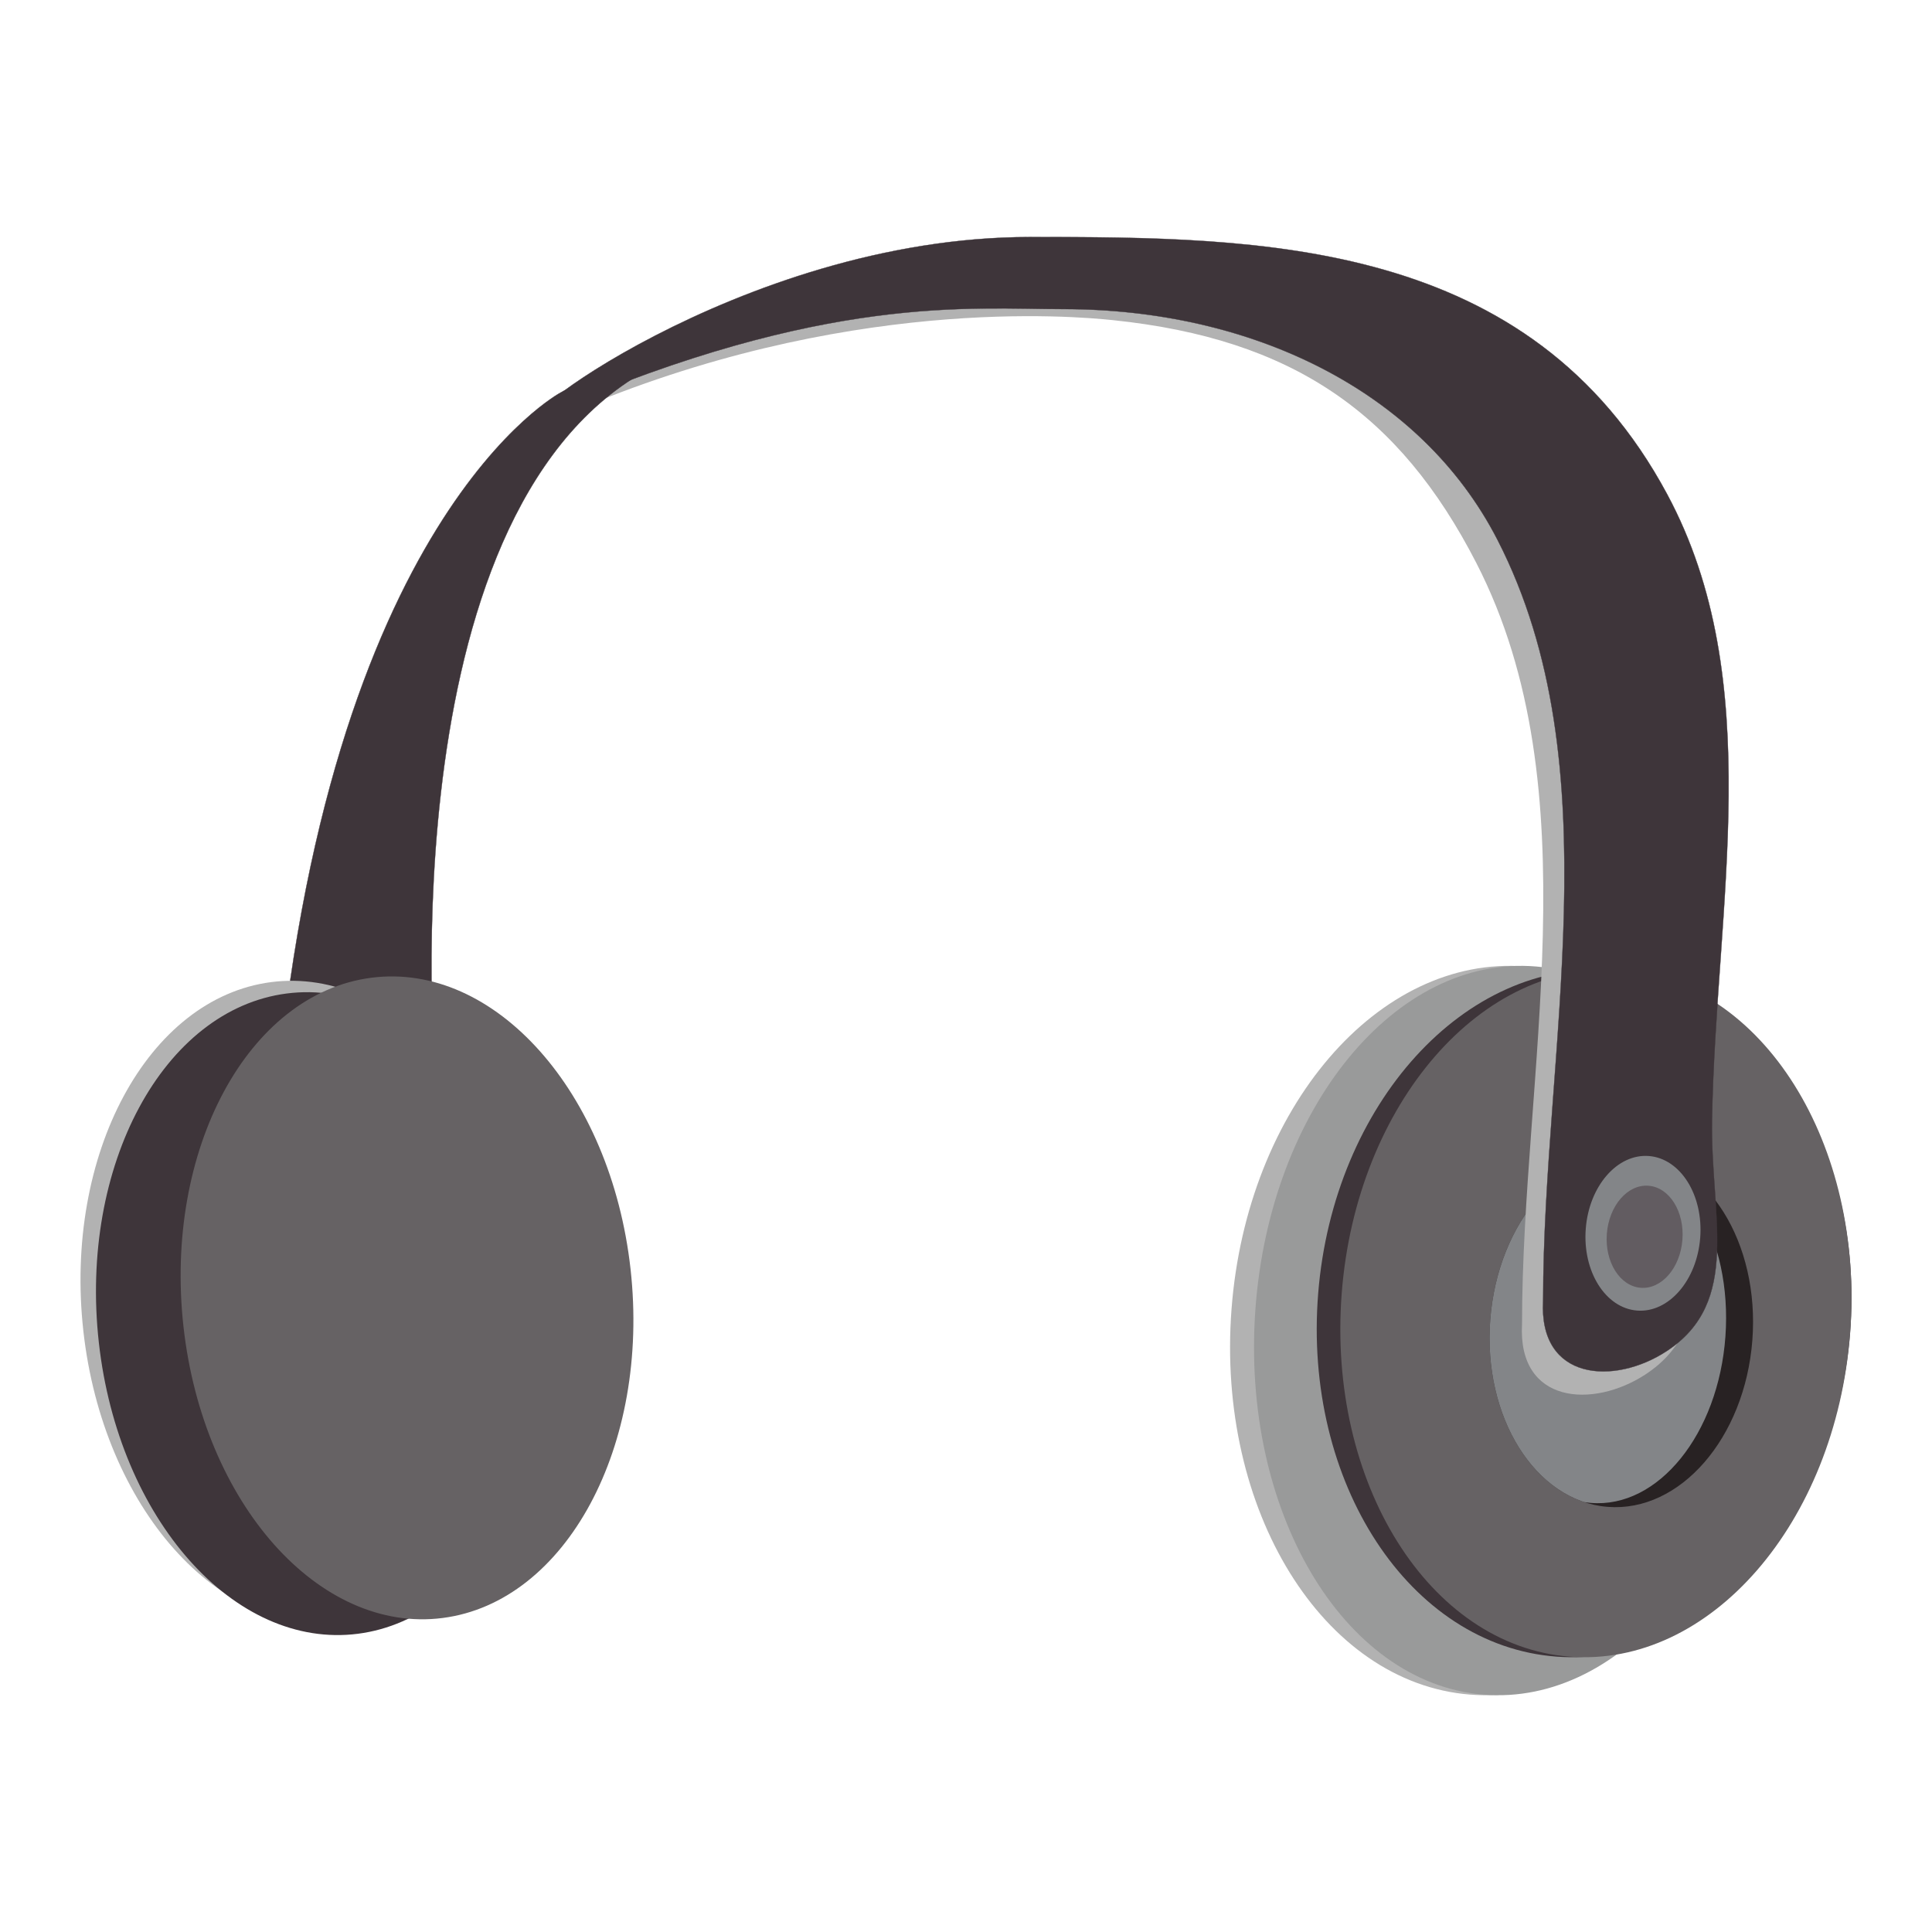 <?xml version="1.0" encoding="utf-8"?>
<!-- Designed by Vexels.com - 2017 All Rights Reserved - https://vexels.com/terms-and-conditions/  -->

<svg version="1.1" id="Layer_1" xmlns="http://www.w3.org/2000/svg" xmlns:xlink="http://www.w3.org/1999/xlink" x="0px" y="0px"
	 width="1200px" height="1200px" viewBox="0 0 1200 1200" enable-background="new 0 0 1200 1200" xml:space="preserve">
<g>
	<path fill-rule="evenodd" clip-rule="evenodd" fill="#B2B2B2" d="M947.434,600.305c91.285,7.352,157.571,114.548,148.054,239.432
		c-9.508,124.878-91.234,220.151-182.52,212.798c-91.275-7.352-157.562-114.543-148.045-239.426
		C774.431,688.226,856.148,592.962,947.434,600.305z"/>
	<path fill-rule="evenodd" clip-rule="evenodd" fill="#999A9A" d="M954.102,600.305c87.2,7.352,150.515,114.548,141.426,239.432
		c-9.089,124.878-87.15,220.151-174.34,212.798c-87.201-7.352-150.516-114.543-141.426-239.426
		C788.861,688.226,866.912,592.962,954.102,600.305z"/>
	<path fill-rule="evenodd" clip-rule="evenodd" fill="#3E353A" d="M1001.139,602.613c91.214,6.934,157.47,107.992,147.952,225.727
		c-9.507,117.735-91.173,207.555-182.396,200.621c-91.215-6.929-157.45-107.988-147.942-225.722S909.925,595.684,1001.139,602.613z"
		/>
	<path fill-rule="evenodd" clip-rule="evenodd" fill="#666264" d="M1007.715,602.613c87.19,6.934,150.505,107.992,141.417,225.727
		c-9.089,117.735-87.15,207.555-174.34,200.621c-87.201-6.929-150.516-107.988-141.426-225.722
		C842.454,685.504,920.514,595.684,1007.715,602.613z"/>
	<g>
		<defs>
			<path id="SVGID_1_" d="M1015.507,716.156c44.944,3.574,77.581,55.665,72.904,116.366
				c-4.687,60.681-44.933,106.987-89.876,103.418c-44.944-3.569-77.591-55.667-72.904-116.367
				C930.318,758.893,970.554,712.587,1015.507,716.156z"/>
		</defs>
		<use xlink:href="#SVGID_1_"  overflow="visible" fill-rule="evenodd" clip-rule="evenodd" fill="#282223"/>
		<clipPath id="SVGID_2_">
			<use xlink:href="#SVGID_1_"  overflow="visible"/>
		</clipPath>
		<g clip-path="url(#SVGID_2_)">
			<path fill-rule="evenodd" clip-rule="evenodd" fill="#838588" d="M1003.845,713.69c41.839,3.569,72.21,55.665,67.849,116.366
				c-4.361,60.68-41.818,106.986-83.647,103.417c-41.839-3.569-72.21-55.676-67.849-116.366
				C924.559,756.427,962.006,710.121,1003.845,713.69z"/>
		</g>
	</g>
	<path fill-rule="evenodd" clip-rule="evenodd" fill="#B2B2B2" d="M1021.95,853.732c-32.576,21.293-79.357,18.3-76.59-31.35
		c0-155.499,43.881-331.906-28.307-472.557C869.046,256.292,802.464,210.482,691.56,198.88
		c-23.651-2.476-167.764-15.696-338.008,57.723c-43.463,18.75,91.745-94.92,272.998-94.92c144.072,0,310.568,0.934,395.87,159.828
		c62.272,115.969,30.135,254.623,27.817,388.66C1049.217,769.58,1068.865,823.081,1021.95,853.732z"/>
	
		<path fill-rule="evenodd" clip-rule="evenodd" fill="#3E353A" stroke="#3E353A" stroke-width="0.172" stroke-miterlimit="2.613" d="
		M1035.073,839.277c-32.587,21.293-79.368,18.3-76.601-31.34c0-155.5,43.881-331.912-28.307-472.568
		c-47.996-93.532-153.874-143.392-269.526-143.392c-57.801,0-147.789-9.691-318.023,63.734
		c-43.473,18.754,115.783-108.473,297.047-108.473c144.062,0,310.568,0.924,395.88,159.818
		c62.263,115.978,30.126,254.616,27.808,388.671C1062.329,755.125,1081.977,808.626,1035.073,839.277z"/>
	<path fill-rule="evenodd" clip-rule="evenodd" fill="#838588" d="M1024.187,718.024c19.628,1.562,33.883,24.315,31.841,50.815
		c-2.053,26.51-19.627,46.735-39.244,45.173c-19.628-1.557-33.894-24.315-31.841-50.821
		C986.985,736.687,1004.56,716.467,1024.187,718.024z"/>
	<path fill-rule="evenodd" clip-rule="evenodd" fill="#625C61" d="M1023.962,736.487c12.959,1.027,22.375,16.059,21.017,33.557
		c-1.348,17.499-12.949,30.861-25.918,29.825c-12.96-1.037-22.365-16.049-21.027-33.557
		C999.392,748.804,1010.993,735.451,1023.962,736.487z"/>
	
		<path fill-rule="evenodd" clip-rule="evenodd" fill="#3E353A" stroke="#3E353A" stroke-width="0.172" stroke-miterlimit="2.613" d="
		M348.283,243.803c0,0-146.492,77.219-177.323,447.139c99.956-15.416,99.956-15.416,99.956-15.416S237.993,334.23,393.042,235.144
		C375.948,228.536,348.283,243.803,348.283,243.803z"/>
	<g>
		<path fill-rule="evenodd" clip-rule="evenodd" fill="#B2B2B2" d="M168.46,610.001c76.682-9.885,148.759,71.112,160.993,180.927
			c12.223,109.816-40.022,206.855-116.693,216.75c-76.682,9.89-148.748-71.112-160.982-180.926
			C39.543,716.937,91.787,619.892,168.46,610.001z"/>
		<path fill-rule="evenodd" clip-rule="evenodd" fill="#3E353A" d="M178.079,617.079c76.672-9.896,148.748,71.112,160.973,180.926
			c12.234,109.816-40.011,206.856-116.693,216.751c-76.673,9.89-148.748-71.112-160.973-180.927
			C49.152,724.014,101.397,626.974,178.079,617.079z"/>
		<path fill-rule="evenodd" clip-rule="evenodd" fill="#666264" d="M230.65,607.291c76.683-9.896,148.759,71.111,160.994,180.926
			c12.234,109.81-40.011,206.856-116.684,216.741c-76.682,9.885-148.758-71.112-160.993-180.927
			C101.744,714.216,153.978,617.176,230.65,607.291z"/>
	</g>
</g>
</svg>
